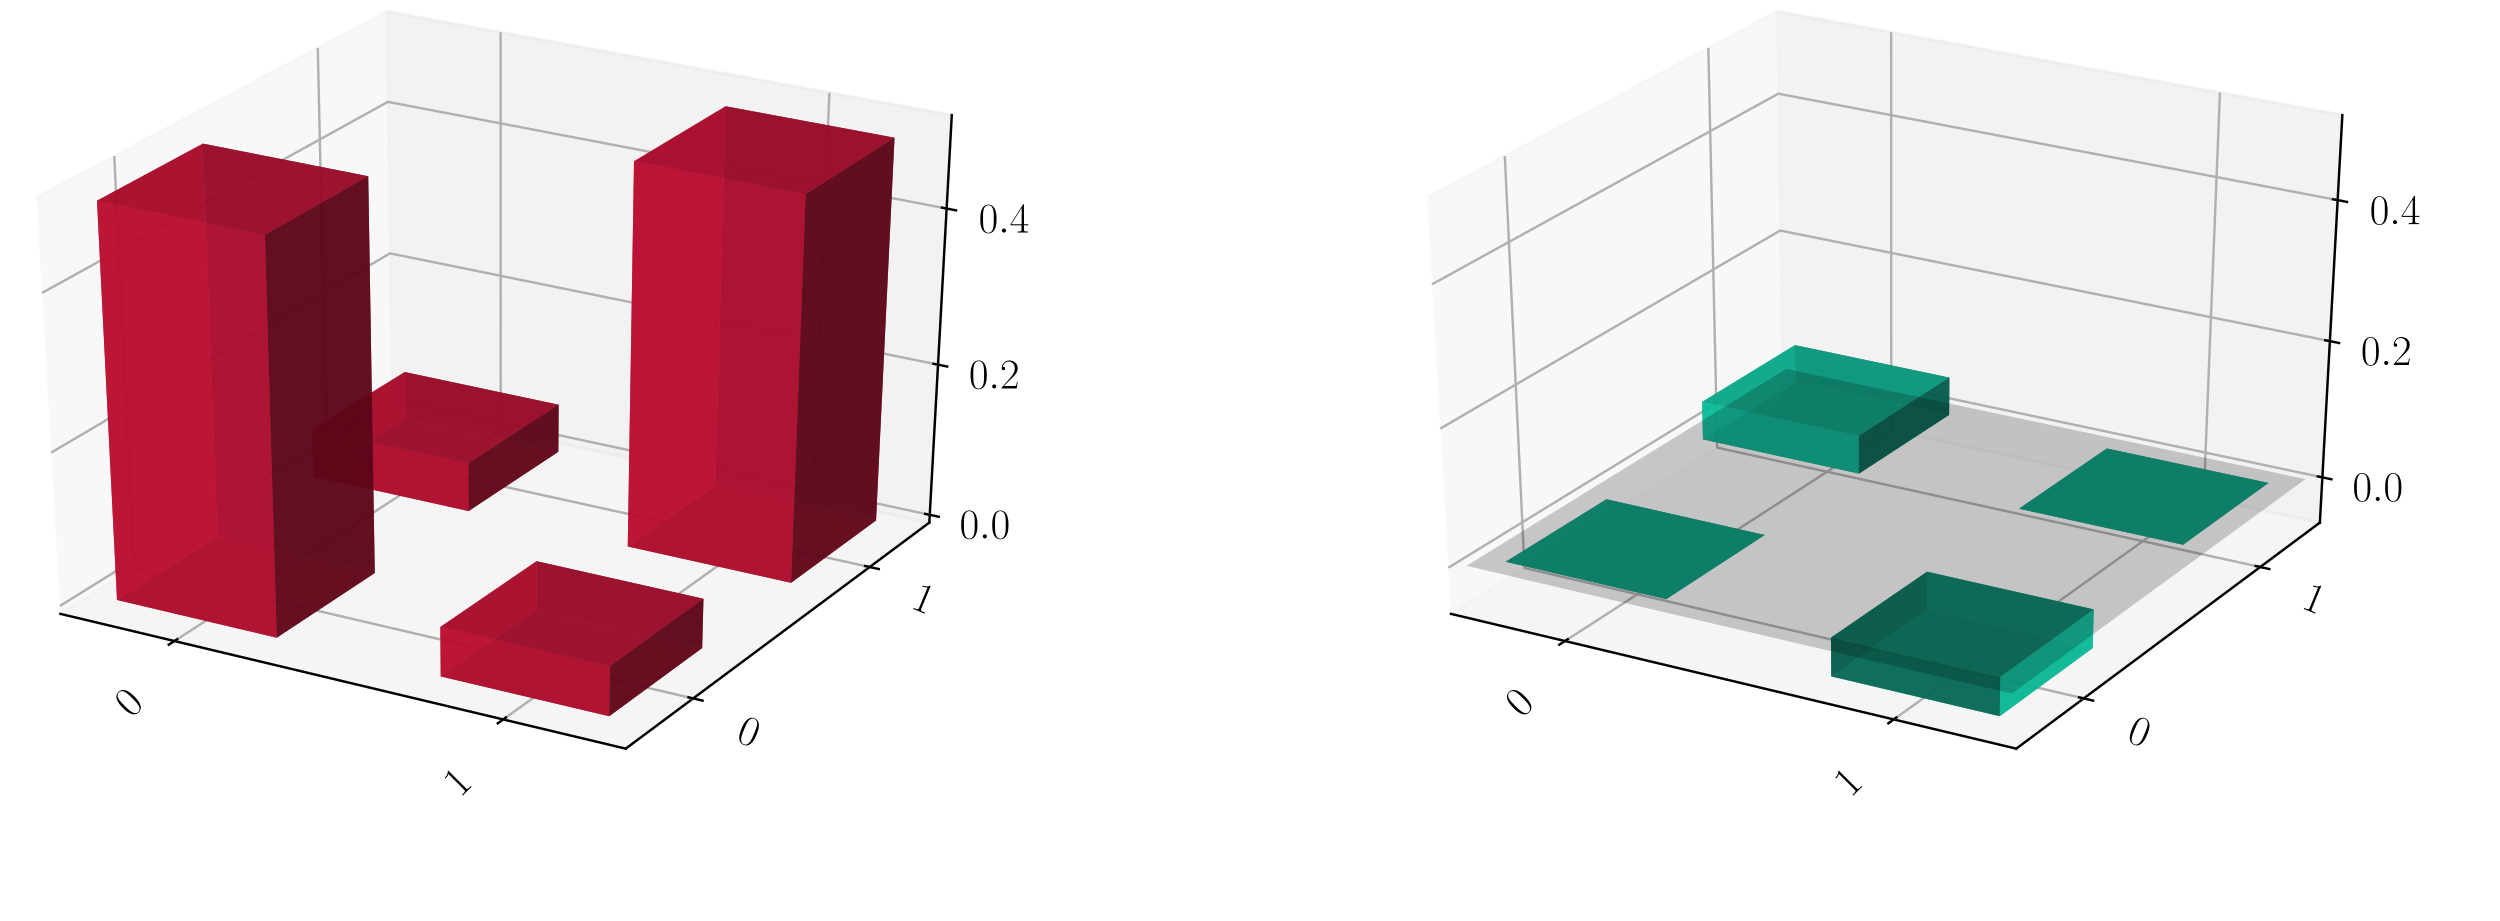 <?xml version="1.0" encoding="utf-8" standalone="no"?>
<!DOCTYPE svg PUBLIC "-//W3C//DTD SVG 1.1//EN"
  "http://www.w3.org/Graphics/SVG/1.1/DTD/svg11.dtd">
<!-- Created with matplotlib (https://matplotlib.org/) -->
<svg height="302.4pt" version="1.1" viewBox="0 0 820.8 302.4" width="820.8pt" xmlns="http://www.w3.org/2000/svg" xmlns:xlink="http://www.w3.org/1999/xlink">
 <defs>
  <style type="text/css">
*{stroke-linecap:butt;stroke-linejoin:round;}
  </style>
 </defs>
 <g id="figure_1">
  <g id="patch_1">
   <path d="M 0 302.4 
L 820.8 302.4 
L 820.8 0 
L 0 0 
z
" style="fill:#ffffff;"/>
  </g>
  <g id="patch_2">
   <path d="M -30.6 262.8 
L 349.855 262.8 
L 349.855 -14.4 
L -30.6 -14.4 
z
" style="fill:#ffffff;"/>
  </g>
  <g id="pane3d_1">
   <g id="patch_3">
    <path d="M 19.835 201.549 
L 128.723 133.585 
L 126.91 3.719 
L 11.951 64.782 
" style="fill:#f2f2f2;opacity:0.5;stroke:#f2f2f2;stroke-linejoin:miter;"/>
   </g>
  </g>
  <g id="pane3d_2">
   <g id="patch_4">
    <path d="M 128.723 133.585 
L 305.112 171.581 
L 312.492 37.799 
L 126.91 3.719 
" style="fill:#e6e6e6;opacity:0.5;stroke:#e6e6e6;stroke-linejoin:miter;"/>
   </g>
  </g>
  <g id="pane3d_3">
   <g id="patch_5">
    <path d="M 19.835 201.549 
L 205.42 245.801 
L 305.112 171.581 
L 128.723 133.585 
" style="fill:#ececec;opacity:0.5;stroke:#ececec;stroke-linejoin:miter;"/>
   </g>
  </g>
  <g id="axis3d_1">
   <g id="line2d_1">
    <path d="M 19.835 201.549 
L 205.42 245.801 
" style="fill:none;stroke:#000000;stroke-linecap:square;stroke-width:0.8;"/>
   </g>
   <g id="Line3DCollection_1">
    <path d="M 57.255 210.471 
L 164.384 141.267 
L 164.365 10.597 
" style="fill:none;stroke:#b0b0b0;stroke-width:0.8;"/>
    <path d="M 165.194 236.209 
L 266.98 163.367 
L 272.304 30.419 
" style="fill:none;stroke:#b0b0b0;stroke-width:0.8;"/>
   </g>
   <g id="xtick_1">
    <g id="line2d_2">
     <path d="M 58.178 209.875 
L 55.405 211.667 
" style="fill:none;stroke:#000000;stroke-linecap:square;stroke-width:0.8;"/>
    </g>
    <g id="text_1">
     <!-- 0 -->
     <defs>
      <path d="M 42 31.844 
C 42 37.969 41.906 48.422 37.703 56.453 
C 34 63.484 28.094 66 22.906 66 
C 18.094 66 12 63.781 8.203 56.562 
C 4.203 49.016 3.797 39.672 3.797 31.844 
C 3.797 26.109 3.906 17.375 7 9.734 
C 11.297 -0.609 19 -2 22.906 -2 
C 27.5 -2 34.5 -0.109 38.594 9.438 
C 41.594 16.375 42 24.5 42 31.844 
z
M 22.906 -0.406 
C 16.5 -0.406 12.703 5.125 11.297 12.75 
C 10.203 18.688 10.203 27.328 10.203 32.953 
C 10.203 40.688 10.203 47.109 11.5 53.234 
C 13.406 61.781 19 64.391 22.906 64.391 
C 27 64.391 32.297 61.672 34.203 53.438 
C 35.5 47.719 35.594 40.984 35.594 32.953 
C 35.594 26.422 35.594 18.375 34.406 12.453 
C 32.297 1.5 26.406 -0.406 22.906 -0.406 
z
" id="CMR17-48"/>
     </defs>
     <g transform="translate(43.116 235.943)rotate(-45)scale(0.14 -0.14)">
      <use transform="scale(0.996)" xlink:href="#CMR17-48"/>
     </g>
    </g>
   </g>
   <g id="xtick_2">
    <g id="line2d_3">
     <path d="M 166.073 235.58 
L 163.433 237.47 
" style="fill:none;stroke:#000000;stroke-linecap:square;stroke-width:0.8;"/>
    </g>
    <g id="text_2">
     <!-- 1 -->
     <defs>
      <path d="M 26.594 63.797 
C 26.594 65.891 26.5 66 25.094 66 
C 21.203 61.359 15.297 59.891 9.703 59.688 
C 9.406 59.688 8.906 59.688 8.797 59.5 
C 8.703 59.297 8.703 59.094 8.703 57 
C 11.797 57 17 57.594 21 59.984 
L 21 7.297 
C 21 3.797 20.797 2.594 12.203 2.594 
L 9.203 2.594 
L 9.203 0 
C 14 0.094 19 0.188 23.797 0.188 
C 28.594 0.188 33.594 0.094 38.406 0 
L 38.406 2.594 
L 35.406 2.594 
C 26.797 2.594 26.594 3.688 26.594 7.297 
z
" id="CMR17-49"/>
     </defs>
     <g transform="translate(151.05 262.1)rotate(-45)scale(0.14 -0.14)">
      <use transform="scale(0.996)" xlink:href="#CMR17-49"/>
     </g>
    </g>
   </g>
  </g>
  <g id="axis3d_2">
   <g id="line2d_4">
    <path d="M 305.112 171.581 
L 205.42 245.801 
" style="fill:none;stroke:#000000;stroke-linecap:square;stroke-width:0.8;"/>
   </g>
   <g id="Line3DCollection_2">
    <path d="M 37.513 51.204 
L 43.974 186.482 
L 227.578 229.304 
" style="fill:none;stroke:#b0b0b0;stroke-width:0.8;"/>
    <path d="M 104.331 15.713 
L 107.269 146.976 
L 285.522 186.165 
" style="fill:none;stroke:#b0b0b0;stroke-width:0.8;"/>
   </g>
   <g id="xtick_3">
    <g id="line2d_5">
     <path d="M 226.042 228.946 
L 230.653 230.022 
" style="fill:none;stroke:#000000;stroke-linecap:square;stroke-width:0.8;"/>
    </g>
    <g id="text_3">
     <!-- 0 -->
     <g transform="translate(241.281 243.088)rotate(-337.5)scale(0.14 -0.14)">
      <use transform="scale(0.996)" xlink:href="#CMR17-48"/>
     </g>
    </g>
   </g>
   <g id="xtick_4">
    <g id="line2d_6">
     <path d="M 284.034 185.838 
L 288.502 186.821 
" style="fill:none;stroke:#000000;stroke-linecap:square;stroke-width:0.8;"/>
    </g>
    <g id="text_4">
     <!-- 1 -->
     <g transform="translate(298.638 199.443)rotate(-337.5)scale(0.14 -0.14)">
      <use transform="scale(0.996)" xlink:href="#CMR17-49"/>
     </g>
    </g>
   </g>
  </g>
  <g id="axis3d_3">
   <g id="line2d_7">
    <path d="M 305.112 171.581 
L 312.492 37.799 
" style="fill:none;stroke:#000000;stroke-linecap:square;stroke-width:0.8;"/>
   </g>
   <g id="Line3DCollection_3">
    <path d="M 305.252 169.037 
L 128.689 131.11 
L 19.685 198.952 
" style="fill:none;stroke:#b0b0b0;stroke-width:0.8;"/>
    <path d="M 307.972 119.728 
L 128.02 83.183 
L 16.783 148.595 
" style="fill:none;stroke:#b0b0b0;stroke-width:0.8;"/>
    <path d="M 310.8 68.472 
L 127.325 33.444 
L 13.761 96.181 
" style="fill:none;stroke:#b0b0b0;stroke-width:0.8;"/>
   </g>
   <g id="xtick_5">
    <g id="line2d_8">
     <path d="M 303.779 168.72 
L 308.201 169.67 
" style="fill:none;stroke:#000000;stroke-linecap:square;stroke-width:0.8;"/>
    </g>
    <g id="text_5">
     <!-- $0.0$ -->
     <defs>
      <path d="M 18.406 4.797 
C 18.406 7.688 16 9.688 13.594 9.688 
C 10.703 9.688 8.703 7.297 8.703 4.891 
C 8.703 2 11.094 0 13.5 0 
C 16.406 0 18.406 2.391 18.406 4.797 
z
" id="CMMI12-58"/>
     </defs>
     <g transform="translate(315.055 176.782)scale(0.14 -0.14)">
      <use transform="scale(0.996)" xlink:href="#CMR17-48"/>
      <use transform="translate(45.69 0)scale(0.996)" xlink:href="#CMMI12-58"/>
      <use transform="translate(72.788 0)scale(0.996)" xlink:href="#CMR17-48"/>
     </g>
    </g>
   </g>
   <g id="xtick_6">
    <g id="line2d_9">
     <path d="M 306.469 119.423 
L 310.981 120.339 
" style="fill:none;stroke:#000000;stroke-linecap:square;stroke-width:0.8;"/>
    </g>
    <g id="text_6">
     <!-- $0.2$ -->
     <defs>
      <path d="M 41.703 15.469 
L 39.906 15.469 
C 38.906 8.391 38.094 7.188 37.703 6.594 
C 37.203 5.797 30 5.797 28.594 5.797 
L 9.406 5.797 
C 13 9.688 20 16.766 28.5 24.938 
C 34.594 30.719 41.703 37.5 41.703 47.391 
C 41.703 59.188 32.297 66 21.797 66 
C 10.797 66 4.094 56.297 4.094 47.297 
C 4.094 43.391 7 42.891 8.203 42.891 
C 9.203 42.891 12.203 43.484 12.203 46.984 
C 12.203 50.094 9.594 51 8.203 51 
C 7.594 51 7 50.891 6.594 50.688 
C 8.5 59.188 14.297 63.391 20.406 63.391 
C 29.094 63.391 34.797 56.5 34.797 47.391 
C 34.797 38.703 29.703 31.219 24 24.734 
L 4.094 2.297 
L 4.094 0 
L 39.297 0 
z
" id="CMR17-50"/>
     </defs>
     <g transform="translate(318.127 127.542)scale(0.14 -0.14)">
      <use transform="scale(0.996)" xlink:href="#CMR17-48"/>
      <use transform="translate(45.69 0)scale(0.996)" xlink:href="#CMMI12-58"/>
      <use transform="translate(72.788 0)scale(0.996)" xlink:href="#CMR17-50"/>
     </g>
    </g>
   </g>
   <g id="xtick_7">
    <g id="line2d_10">
     <path d="M 309.266 68.179 
L 313.869 69.058 
" style="fill:none;stroke:#000000;stroke-linecap:square;stroke-width:0.8;"/>
    </g>
    <g id="text_7">
     <!-- $0.4$ -->
     <defs>
      <path d="M 33.594 64.797 
C 33.594 66.891 33.5 67 31.703 67 
L 2 19.594 
L 2 17 
L 27.797 17 
L 27.797 7.188 
C 27.797 3.594 27.594 2.594 20.594 2.594 
L 18.703 2.594 
L 18.703 0 
C 21.906 0.188 27.297 0.188 30.703 0.188 
C 34.094 0.188 39.5 0.188 42.703 0 
L 42.703 2.594 
L 40.797 2.594 
C 33.797 2.594 33.594 3.594 33.594 7.188 
L 33.594 17 
L 43.797 17 
L 43.797 19.594 
L 33.594 19.594 
z
M 28.094 58.172 
L 28.094 19.594 
L 4 19.594 
z
" id="CMR17-52"/>
     </defs>
     <g transform="translate(321.32 76.362)scale(0.14 -0.14)">
      <use transform="scale(0.996)" xlink:href="#CMR17-48"/>
      <use transform="translate(45.69 0)scale(0.996)" xlink:href="#CMMI12-58"/>
      <use transform="translate(72.788 0)scale(0.996)" xlink:href="#CMR17-52"/>
     </g>
    </g>
   </g>
  </g>
  <g id="axes_1">
   <g id="Poly3DCollection_1">
    <path clip-path="url(#pb0b1efe1a9)" d="M 133.052 137.476 
L 132.863 122.149 
L 183.417 132.886 
L 183.306 148.338 
z
" style="fill:#5d0618;fill-opacity:0.8;"/>
    <path clip-path="url(#pb0b1efe1a9)" d="M 102.864 156.46 
L 102.488 140.916 
L 132.863 122.149 
L 133.052 137.476 
z
" style="fill:#ba0c2f;fill-opacity:0.8;"/>
    <path clip-path="url(#pb0b1efe1a9)" d="M 102.864 156.46 
L 133.052 137.476 
L 183.306 148.338 
L 153.833 167.797 
z
" style="fill:#74081d;fill-opacity:0.8;"/>
    <path clip-path="url(#pb0b1efe1a9)" d="M 102.488 140.916 
L 153.766 152.126 
L 183.417 132.886 
L 132.863 122.149 
z
" style="fill:#a30a29;fill-opacity:0.8;"/>
    <path clip-path="url(#pb0b1efe1a9)" d="M 153.833 167.797 
L 183.306 148.338 
L 183.417 132.886 
L 153.766 152.126 
z
" style="fill:#5d0618;fill-opacity:0.8;"/>
    <path clip-path="url(#pb0b1efe1a9)" d="M 102.864 156.46 
L 153.833 167.797 
L 153.766 152.126 
L 102.488 140.916 
z
" style="fill:#ba0c2f;fill-opacity:0.8;"/>
   </g>
   <g id="Poly3DCollection_2">
    <path clip-path="url(#pb0b1efe1a9)" d="M 206.101 179.423 
L 234.813 159.47 
L 287.62 170.884 
L 259.718 191.35 
z
" style="fill:#74081d;fill-opacity:0.8;"/>
    <path clip-path="url(#pb0b1efe1a9)" d="M 234.813 159.47 
L 238.226 34.886 
L 293.687 45.213 
L 287.62 170.884 
z
" style="fill:#5d0618;fill-opacity:0.8;"/>
    <path clip-path="url(#pb0b1efe1a9)" d="M 206.101 179.423 
L 208.162 52.948 
L 238.226 34.886 
L 234.813 159.47 
z
" style="fill:#ba0c2f;fill-opacity:0.8;"/>
    <path clip-path="url(#pb0b1efe1a9)" d="M 259.718 191.35 
L 287.62 170.884 
L 293.687 45.213 
L 264.517 63.762 
z
" style="fill:#5d0618;fill-opacity:0.8;"/>
    <path clip-path="url(#pb0b1efe1a9)" d="M 206.101 179.423 
L 259.718 191.35 
L 264.517 63.762 
L 208.162 52.948 
z
" style="fill:#ba0c2f;fill-opacity:0.8;"/>
    <path clip-path="url(#pb0b1efe1a9)" d="M 208.162 52.948 
L 264.517 63.762 
L 293.687 45.213 
L 238.226 34.886 
z
" style="fill:#a30a29;fill-opacity:0.8;"/>
   </g>
   <g id="Poly3DCollection_3">
    <path clip-path="url(#pb0b1efe1a9)" d="M 176.094 200.277 
L 176.166 184.252 
L 230.965 196.594 
L 230.541 212.751 
z
" style="fill:#5d0618;fill-opacity:0.8;"/>
    <path clip-path="url(#pb0b1efe1a9)" d="M 144.7 222.094 
L 144.569 205.838 
L 176.166 184.252 
L 176.094 200.277 
z
" style="fill:#ba0c2f;fill-opacity:0.8;"/>
    <path clip-path="url(#pb0b1efe1a9)" d="M 144.7 222.094 
L 176.094 200.277 
L 230.541 212.751 
L 199.997 235.155 
z
" style="fill:#74081d;fill-opacity:0.8;"/>
    <path clip-path="url(#pb0b1efe1a9)" d="M 144.569 205.838 
L 200.23 218.764 
L 230.965 196.594 
L 176.166 184.252 
z
" style="fill:#a30a29;fill-opacity:0.8;"/>
    <path clip-path="url(#pb0b1efe1a9)" d="M 199.997 235.155 
L 230.541 212.751 
L 230.965 196.594 
L 200.23 218.764 
z
" style="fill:#5d0618;fill-opacity:0.8;"/>
    <path clip-path="url(#pb0b1efe1a9)" d="M 144.7 222.094 
L 199.997 235.155 
L 200.23 218.764 
L 144.569 205.838 
z
" style="fill:#ba0c2f;fill-opacity:0.8;"/>
   </g>
   <g id="Poly3DCollection_4">
    <path clip-path="url(#pb0b1efe1a9)" d="M 38.414 196.99 
L 71.347 176.279 
L 123.047 188.124 
L 90.858 209.377 
z
" style="fill:#74081d;fill-opacity:0.8;"/>
    <path clip-path="url(#pb0b1efe1a9)" d="M 71.347 176.279 
L 66.597 47.153 
L 120.897 57.862 
L 123.047 188.124 
z
" style="fill:#5d0618;fill-opacity:0.8;"/>
    <path clip-path="url(#pb0b1efe1a9)" d="M 38.414 196.99 
L 31.837 65.887 
L 66.597 47.153 
L 71.347 176.279 
z
" style="fill:#ba0c2f;fill-opacity:0.8;"/>
    <path clip-path="url(#pb0b1efe1a9)" d="M 90.858 209.377 
L 123.047 188.124 
L 120.897 57.862 
L 86.958 77.112 
z
" style="fill:#5d0618;fill-opacity:0.8;"/>
    <path clip-path="url(#pb0b1efe1a9)" d="M 38.414 196.99 
L 90.858 209.377 
L 86.958 77.112 
L 31.837 65.887 
z
" style="fill:#ba0c2f;fill-opacity:0.8;"/>
    <path clip-path="url(#pb0b1efe1a9)" d="M 31.837 65.887 
L 86.958 77.112 
L 120.897 57.862 
L 66.597 47.153 
z
" style="fill:#a30a29;fill-opacity:0.8;"/>
   </g>
  </g>
  <g id="patch_6">
   <path d="M 425.945 262.8 
L 806.4 262.8 
L 806.4 -14.4 
L 425.945 -14.4 
z
" style="fill:#ffffff;"/>
  </g>
  <g id="pane3d_4">
   <g id="patch_7">
    <path d="M 476.381 201.549 
L 585.269 133.585 
L 583.456 3.719 
L 468.496 64.782 
" style="fill:#f2f2f2;opacity:0.5;stroke:#f2f2f2;stroke-linejoin:miter;"/>
   </g>
  </g>
  <g id="pane3d_5">
   <g id="patch_8">
    <path d="M 585.269 133.585 
L 761.657 171.581 
L 769.037 37.799 
L 583.456 3.719 
" style="fill:#e6e6e6;opacity:0.5;stroke:#e6e6e6;stroke-linejoin:miter;"/>
   </g>
  </g>
  <g id="pane3d_6">
   <g id="patch_9">
    <path d="M 476.381 201.549 
L 661.965 245.801 
L 761.657 171.581 
L 585.269 133.585 
" style="fill:#ececec;opacity:0.5;stroke:#ececec;stroke-linejoin:miter;"/>
   </g>
  </g>
  <g id="axis3d_4">
   <g id="line2d_11">
    <path d="M 476.381 201.549 
L 661.965 245.801 
" style="fill:none;stroke:#000000;stroke-linecap:square;stroke-width:0.8;"/>
   </g>
   <g id="Line3DCollection_4">
    <path d="M 513.8 210.471 
L 620.93 141.267 
L 620.91 10.597 
" style="fill:none;stroke:#b0b0b0;stroke-width:0.8;"/>
    <path d="M 621.74 236.209 
L 723.525 163.367 
L 728.849 30.419 
" style="fill:none;stroke:#b0b0b0;stroke-width:0.8;"/>
   </g>
   <g id="xtick_8">
    <g id="line2d_12">
     <path d="M 514.724 209.875 
L 511.95 211.667 
" style="fill:none;stroke:#000000;stroke-linecap:square;stroke-width:0.8;"/>
    </g>
    <g id="text_8">
     <!-- 0 -->
     <g transform="translate(499.662 235.943)rotate(-45)scale(0.14 -0.14)">
      <use transform="scale(0.996)" xlink:href="#CMR17-48"/>
     </g>
    </g>
   </g>
   <g id="xtick_9">
    <g id="line2d_13">
     <path d="M 622.619 235.58 
L 619.978 237.47 
" style="fill:none;stroke:#000000;stroke-linecap:square;stroke-width:0.8;"/>
    </g>
    <g id="text_9">
     <!-- 1 -->
     <g transform="translate(607.596 262.1)rotate(-45)scale(0.14 -0.14)">
      <use transform="scale(0.996)" xlink:href="#CMR17-49"/>
     </g>
    </g>
   </g>
  </g>
  <g id="axis3d_5">
   <g id="line2d_14">
    <path d="M 761.657 171.581 
L 661.965 245.801 
" style="fill:none;stroke:#000000;stroke-linecap:square;stroke-width:0.8;"/>
   </g>
   <g id="Line3DCollection_5">
    <path d="M 494.059 51.204 
L 500.519 186.482 
L 684.123 229.304 
" style="fill:none;stroke:#b0b0b0;stroke-width:0.8;"/>
    <path d="M 560.876 15.713 
L 563.814 146.976 
L 742.068 186.165 
" style="fill:none;stroke:#b0b0b0;stroke-width:0.8;"/>
   </g>
   <g id="xtick_10">
    <g id="line2d_15">
     <path d="M 682.587 228.946 
L 687.198 230.022 
" style="fill:none;stroke:#000000;stroke-linecap:square;stroke-width:0.8;"/>
    </g>
    <g id="text_10">
     <!-- 0 -->
     <g transform="translate(697.826 243.088)rotate(-337.5)scale(0.14 -0.14)">
      <use transform="scale(0.996)" xlink:href="#CMR17-48"/>
     </g>
    </g>
   </g>
   <g id="xtick_11">
    <g id="line2d_16">
     <path d="M 740.579 185.838 
L 745.047 186.821 
" style="fill:none;stroke:#000000;stroke-linecap:square;stroke-width:0.8;"/>
    </g>
    <g id="text_11">
     <!-- 1 -->
     <g transform="translate(755.184 199.443)rotate(-337.5)scale(0.14 -0.14)">
      <use transform="scale(0.996)" xlink:href="#CMR17-49"/>
     </g>
    </g>
   </g>
  </g>
  <g id="axis3d_6">
   <g id="line2d_17">
    <path d="M 761.657 171.581 
L 769.037 37.799 
" style="fill:none;stroke:#000000;stroke-linecap:square;stroke-width:0.8;"/>
   </g>
   <g id="Line3DCollection_6">
    <path d="M 762.476 156.73 
L 585.067 119.141 
L 475.507 186.39 
" style="fill:none;stroke:#b0b0b0;stroke-width:0.8;"/>
    <path d="M 764.943 112.014 
L 584.461 75.692 
L 472.874 140.711 
" style="fill:none;stroke:#b0b0b0;stroke-width:0.8;"/>
    <path d="M 767.497 65.707 
L 583.833 30.764 
L 470.143 93.352 
" style="fill:none;stroke:#b0b0b0;stroke-width:0.8;"/>
   </g>
   <g id="xtick_12">
    <g id="line2d_18">
     <path d="M 760.996 156.417 
L 765.44 157.358 
" style="fill:none;stroke:#000000;stroke-linecap:square;stroke-width:0.8;"/>
    </g>
    <g id="text_12">
     <!-- $0.0$ -->
     <g transform="translate(772.367 164.492)scale(0.14 -0.14)">
      <use transform="scale(0.996)" xlink:href="#CMR17-48"/>
      <use transform="translate(45.69 0)scale(0.996)" xlink:href="#CMMI12-58"/>
      <use transform="translate(72.788 0)scale(0.996)" xlink:href="#CMR17-48"/>
     </g>
    </g>
   </g>
   <g id="xtick_13">
    <g id="line2d_19">
     <path d="M 763.436 111.711 
L 767.961 112.621 
" style="fill:none;stroke:#000000;stroke-linecap:square;stroke-width:0.8;"/>
    </g>
    <g id="text_13">
     <!-- $0.2$ -->
     <g transform="translate(775.153 119.839)scale(0.14 -0.14)">
      <use transform="scale(0.996)" xlink:href="#CMR17-48"/>
      <use transform="translate(45.69 0)scale(0.996)" xlink:href="#CMMI12-58"/>
      <use transform="translate(72.788 0)scale(0.996)" xlink:href="#CMR17-50"/>
     </g>
    </g>
   </g>
   <g id="xtick_14">
    <g id="line2d_20">
     <path d="M 765.963 65.415 
L 770.571 66.292 
" style="fill:none;stroke:#000000;stroke-linecap:square;stroke-width:0.8;"/>
    </g>
    <g id="text_14">
     <!-- $0.4$ -->
     <g transform="translate(778.037 73.602)scale(0.14 -0.14)">
      <use transform="scale(0.996)" xlink:href="#CMR17-48"/>
      <use transform="translate(45.69 0)scale(0.996)" xlink:href="#CMMI12-58"/>
      <use transform="translate(72.788 0)scale(0.996)" xlink:href="#CMR17-52"/>
     </g>
    </g>
   </g>
  </g>
  <g id="axes_2">
   <g id="Poly3DCollection_5">
    <path clip-path="url(#pf3b39e5513)" d="M 589.449 125.45 
L 589.3 113.31 
L 640.027 123.975 
L 639.939 136.214 
z
" style="fill:#065d4c;fill-opacity:0.8;"/>
    <path clip-path="url(#pf3b39e5513)" d="M 559.114 144.264 
L 558.816 131.951 
L 589.3 113.31 
L 589.449 125.45 
z
" style="fill:#0cba97;fill-opacity:0.8;"/>
    <path clip-path="url(#pf3b39e5513)" d="M 559.114 144.264 
L 589.449 125.45 
L 639.939 136.214 
L 610.326 155.502 
z
" style="fill:#08745e;fill-opacity:0.8;"/>
    <path clip-path="url(#pf3b39e5513)" d="M 558.816 131.951 
L 610.272 143.087 
L 640.027 123.975 
L 589.3 113.31 
z
" style="fill:#0aa384;fill-opacity:0.8;"/>
    <path clip-path="url(#pf3b39e5513)" d="M 610.326 155.502 
L 639.939 136.214 
L 640.027 123.975 
L 610.272 143.087 
z
" style="fill:#065d4c;fill-opacity:0.8;"/>
    <path clip-path="url(#pf3b39e5513)" d="M 559.114 144.264 
L 610.326 155.502 
L 610.272 143.087 
L 558.816 131.951 
z
" style="fill:#0cba97;fill-opacity:0.8;"/>
   </g>
   <g id="Poly3DCollection_6">
    <path clip-path="url(#pf3b39e5513)" d="M 691.693 147.248 
L 691.693 147.248 
L 744.76 158.561 
L 744.76 158.561 
z
" style="fill:#065d4c;fill-opacity:0.8;"/>
    <path clip-path="url(#pf3b39e5513)" d="M 662.849 167.027 
L 662.849 167.027 
L 691.693 147.248 
L 691.693 147.248 
z
" style="fill:#065d4c;fill-opacity:0.8;"/>
    <path clip-path="url(#pf3b39e5513)" d="M 662.849 167.027 
L 691.693 147.248 
L 744.76 158.561 
L 716.734 178.852 
z
" style="fill:#08745e;fill-opacity:0.8;"/>
    <path clip-path="url(#pf3b39e5513)" d="M 662.849 167.027 
L 716.734 178.852 
L 744.76 158.561 
L 691.693 147.248 
z
" style="fill:#0aa384;fill-opacity:0.8;"/>
    <path clip-path="url(#pf3b39e5513)" d="M 716.734 178.852 
L 744.76 158.561 
L 744.76 158.561 
L 716.734 178.852 
z
" style="fill:#065d4c;fill-opacity:0.8;"/>
    <path clip-path="url(#pf3b39e5513)" d="M 662.849 167.027 
L 716.734 178.852 
L 716.734 178.852 
L 662.849 167.027 
z
" style="fill:#065d4c;fill-opacity:0.8;"/>
   </g>
   <g id="Poly3DCollection_7">
    <path clip-path="url(#pf3b39e5513)" d="M 527.438 163.91 
L 527.438 163.91 
L 579.386 175.653 
L 579.386 175.653 
z
" style="fill:#065d4c;fill-opacity:0.8;"/>
    <path clip-path="url(#pf3b39e5513)" d="M 494.33 184.444 
L 494.33 184.444 
L 527.438 163.91 
L 527.438 163.91 
z
" style="fill:#065d4c;fill-opacity:0.8;"/>
    <path clip-path="url(#pf3b39e5513)" d="M 494.33 184.444 
L 527.438 163.91 
L 579.386 175.653 
L 547.03 196.728 
z
" style="fill:#08745e;fill-opacity:0.8;"/>
    <path clip-path="url(#pf3b39e5513)" d="M 494.33 184.444 
L 547.03 196.728 
L 579.386 175.653 
L 527.438 163.91 
z
" style="fill:#0aa384;fill-opacity:0.8;"/>
    <path clip-path="url(#pf3b39e5513)" d="M 547.03 196.728 
L 579.386 175.653 
L 579.386 175.653 
L 547.03 196.728 
z
" style="fill:#065d4c;fill-opacity:0.8;"/>
    <path clip-path="url(#pf3b39e5513)" d="M 494.33 184.444 
L 547.03 196.728 
L 547.03 196.728 
L 494.33 184.444 
z
" style="fill:#065d4c;fill-opacity:0.8;"/>
   </g>
   <g id="Poly3DCollection_8">
    <path clip-path="url(#pf3b39e5513)" d="M 632.696 187.704 
L 632.639 200.277 
L 687.086 212.751 
L 687.419 200.075 
z
" style="fill:#0cba97;fill-opacity:0.8;"/>
    <path clip-path="url(#pf3b39e5513)" d="M 601.143 209.341 
L 601.246 222.094 
L 632.639 200.277 
L 632.696 187.704 
z
" style="fill:#065d4c;fill-opacity:0.8;"/>
    <path clip-path="url(#pf3b39e5513)" d="M 601.246 222.094 
L 656.543 235.155 
L 687.086 212.751 
L 632.639 200.277 
z
" style="fill:#0aa384;fill-opacity:0.8;"/>
    <path clip-path="url(#pf3b39e5513)" d="M 601.143 209.341 
L 632.696 187.704 
L 687.419 200.075 
L 656.726 222.296 
z
" style="fill:#08745e;fill-opacity:0.8;"/>
    <path clip-path="url(#pf3b39e5513)" d="M 656.726 222.296 
L 687.419 200.075 
L 687.086 212.751 
L 656.543 235.155 
z
" style="fill:#0cba97;fill-opacity:0.8;"/>
    <path clip-path="url(#pf3b39e5513)" d="M 601.143 209.341 
L 656.726 222.296 
L 656.543 235.155 
L 601.246 222.094 
z
" style="fill:#065d4c;fill-opacity:0.8;"/>
   </g>
   <g id="Poly3DCollection_9">
    <path clip-path="url(#pf3b39e5513)" d="M 481.431 185.777 
L 660.485 227.707 
L 756.916 157.305 
L 586.437 121.114 
z
" style="fill-opacity:0.2;"/>
   </g>
  </g>
 </g>
 <defs>
  <clipPath id="pb0b1efe1a9">
   <rect height="277.2" width="380.455" x="-30.6" y="-14.4"/>
  </clipPath>
  <clipPath id="pf3b39e5513">
   <rect height="277.2" width="380.455" x="425.945" y="-14.4"/>
  </clipPath>
 </defs>
</svg>

